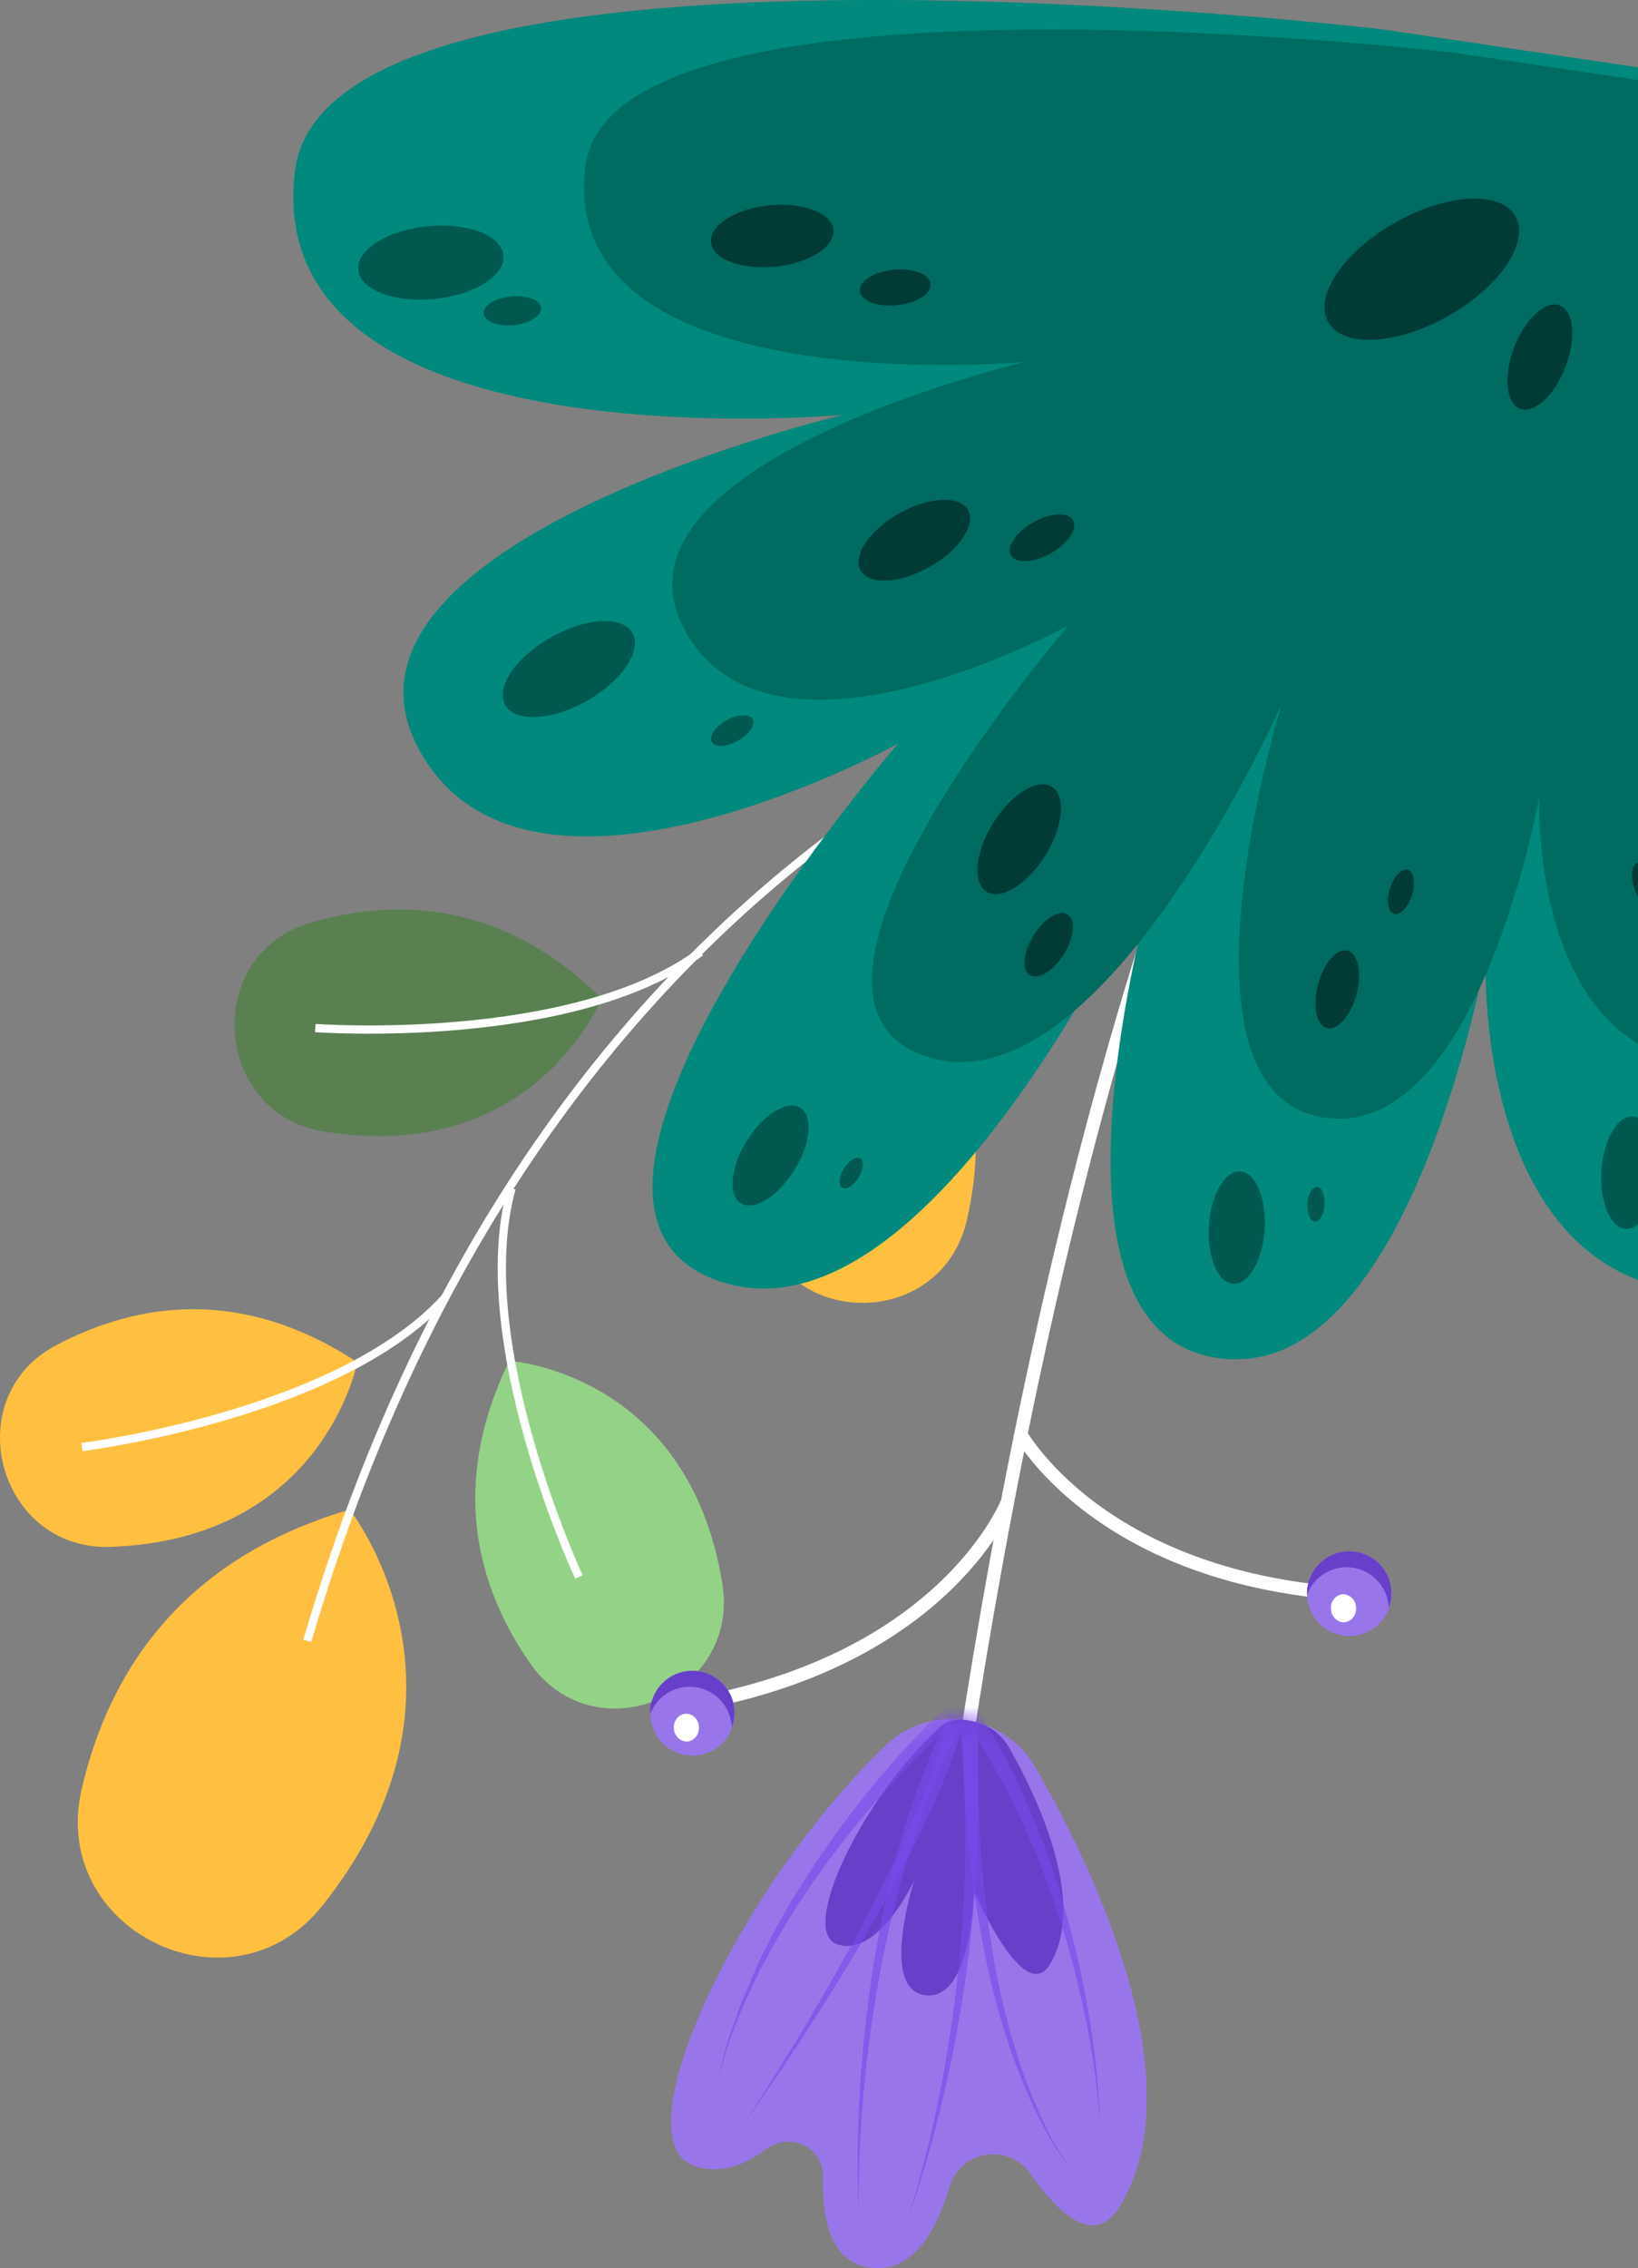<svg width="86" height="119" viewBox="0 0 86 119" fill="none" xmlns="http://www.w3.org/2000/svg">
<rect x="0" y="0" width="86" height="119" fill="#808080" stroke="none"/>
<g clip-path="url(#clip0_402_26919)">
<path d="M18.358 79.203C18.358 79.203 25.91 88.696 16.93 99.977C12.181 105.944 2.569 101.312 4.285 93.874C5.687 87.831 9.452 81.801 18.358 79.203Z" fill="#FFC042"/>
<path d="M65.791 33.471C65.791 33.471 29.955 38.976 16.134 86.088" stroke="white" stroke-width="0.433" stroke-miterlimit="10"/>
<path d="M18.758 71.469C18.758 71.469 16.998 80.768 5.802 81.156C-0.12 81.361 -2.269 73.291 2.985 70.557C7.251 68.326 12.716 67.5 18.758 71.469Z" fill="#FFC042"/>
<path d="M4.301 75.918C4.301 75.918 17.748 74.266 23.377 68.079" stroke="white" stroke-width="0.433" stroke-miterlimit="10"/>
<path d="M31.586 52.381C31.586 52.381 28.066 61.161 17.009 59.365C11.16 58.416 10.604 50.09 16.288 48.417C20.909 47.059 26.432 47.311 31.586 52.381Z" fill="#5A8052"/>
<path d="M16.554 53.936C16.554 53.936 30.066 54.926 36.779 49.953" stroke="white" stroke-width="0.433" stroke-miterlimit="10"/>
<path d="M26.738 71.398C26.738 71.398 36.138 71.991 37.926 83.096C38.869 88.969 31.174 92.118 27.806 87.228C25.059 83.256 23.568 77.913 26.738 71.398Z" fill="#94D387"/>
<path d="M30.393 82.734C30.393 82.734 24.635 70.413 26.857 62.348" stroke="white" stroke-width="0.433" stroke-miterlimit="10"/>
<path d="M44.821 48.939C44.821 48.939 53.302 53.068 50.759 64.024C49.414 69.815 41.098 69.791 39.831 63.992C38.8 59.276 39.419 53.763 44.821 48.939Z" fill="#FFC042"/>
<path d="M43.923 60.828C43.923 60.828 43.244 47.242 48.361 40.617" stroke="white" stroke-width="0.433" stroke-miterlimit="10"/>
<path d="M44.641 38.67C44.641 38.67 43.168 29.323 31.988 28.587C26.076 28.199 23.679 36.19 28.854 39.094C33.037 41.456 38.476 42.45 44.641 38.67Z" fill="#94D387"/>
<path d="M33.051 36.085C33.051 36.085 45.803 40.678 53.6 37.694" stroke="#5E8455" stroke-width="0.433" stroke-miterlimit="10"/>
<path d="M48.926 105.21C48.926 105.21 52.639 65.94 64.994 36.079" stroke="white" stroke-width="0.698" stroke-miterlimit="10"/>
<path d="M50.884 90.275C51.605 90.404 52.29 90.689 52.891 91.111C53.492 91.533 53.993 92.081 54.362 92.718C57.056 97.384 62.884 108.972 58.8 115.739C57.521 117.862 55.683 116.302 54.101 114.048C53.844 113.678 53.489 113.388 53.077 113.211C52.664 113.034 52.21 112.977 51.766 113.048C51.323 113.118 50.908 113.312 50.57 113.608C50.231 113.904 49.983 114.29 49.852 114.721C49.134 117.144 47.889 119.239 45.727 118.979C43.688 118.73 43.145 116.596 43.207 114.189C43.249 112.643 41.453 111.83 40.22 112.755C39.087 113.615 37.808 114.084 36.474 113.641C32.476 112.31 38.789 98.942 46.536 91.538C47.112 90.999 47.805 90.604 48.561 90.385C49.317 90.165 50.113 90.127 50.886 90.275H50.884Z" fill="#9876EA"/>
<path d="M51.017 90.298C51.426 90.371 51.814 90.534 52.154 90.774C52.493 91.014 52.776 91.326 52.983 91.688C54.362 94.105 57.124 99.736 55.122 103.058C53.759 105.32 51.132 99.217 51.132 99.217C51.132 99.217 51.033 104.985 48.584 104.678C46.134 104.371 48.004 98.648 48.004 98.648C48.004 98.648 46.121 102.727 43.957 102.009C41.894 101.322 45.32 94.228 49.359 90.613C49.546 90.451 49.767 90.335 50.005 90.272C50.244 90.209 50.493 90.201 50.735 90.248L51.017 90.298Z" fill="#683FC8"/>
<mask id="mask0_402_26919" style="mask-type:luminance" maskUnits="userSpaceOnUse" x="35" y="90" width="26" height="30">
<path d="M50.884 90.275C51.605 90.404 52.29 90.689 52.891 91.111C53.492 91.533 53.993 92.081 54.362 92.718C57.056 97.384 62.884 108.972 58.8 115.739C57.518 117.867 55.667 116.297 54.085 114.032C53.829 113.667 53.475 113.381 53.066 113.207C52.656 113.033 52.205 112.977 51.766 113.047C51.326 113.117 50.915 113.309 50.578 113.602C50.242 113.895 49.994 114.276 49.863 114.703C49.148 117.133 47.899 119.241 45.732 118.979C43.693 118.73 43.153 116.599 43.213 114.195C43.252 112.645 41.455 111.835 40.223 112.758C39.092 113.618 37.813 114.084 36.479 113.641C32.481 112.31 38.795 98.942 46.542 91.538C47.117 90.999 47.811 90.604 48.566 90.385C49.322 90.165 50.119 90.127 50.892 90.275H50.884Z" fill="white"/>
</mask>
<g mask="url(#mask0_402_26919)">
<g style="mix-blend-mode:multiply" opacity="0.63">
<path d="M57.766 111.468C57.695 109.548 57.497 107.636 57.173 105.742C56.86 103.844 56.435 101.966 55.899 100.119C55.638 99.191 55.327 98.284 55.021 97.366C54.859 96.912 54.679 96.467 54.499 96.016L54.238 95.34L53.943 94.679L53.353 93.355L52.692 92.062C52.58 91.85 52.473 91.63 52.358 91.418L51.99 90.794L51.251 89.54L50.523 90.023L51.29 91.218L51.69 91.816C51.81 92.018 51.922 92.228 52.04 92.435L52.734 93.675L53.366 94.951L53.679 95.591L53.961 96.247C54.147 96.684 54.343 97.12 54.52 97.558C54.854 98.449 55.207 99.335 55.491 100.247C56.092 102.061 56.585 103.909 56.967 105.782C57.36 107.657 57.627 109.557 57.766 111.468Z" fill="#784AEA"/>
</g>
<g style="mix-blend-mode:multiply" opacity="0.63">
<path d="M49.717 89.48C48.307 90.831 46.982 92.269 45.748 93.785C44.518 95.292 43.373 96.867 42.32 98.504L41.537 99.741L40.821 101.013C40.576 101.432 40.367 101.873 40.15 102.305L39.827 102.958L39.678 103.299L39.537 103.634L38.965 104.974C38.777 105.422 38.636 105.886 38.469 106.343L38.229 107.03C38.15 107.258 38.098 107.496 38.03 107.73L37.652 109.132L38.083 107.745C38.158 107.515 38.221 107.281 38.304 107.056L38.566 106.379C38.748 105.934 38.908 105.475 39.111 105.037L39.727 103.726L39.882 103.401L40.054 103.081L40.401 102.447C40.631 102.022 40.853 101.595 41.114 101.188L41.868 99.959L42.678 98.761C43.781 97.183 44.971 95.668 46.245 94.225C47.508 92.785 48.859 91.425 50.289 90.151L49.717 89.48Z" fill="#784AEA"/>
</g>
<g style="mix-blend-mode:multiply" opacity="0.63">
<path d="M47.633 116.481C48.394 114.35 49.028 112.176 49.534 109.971C49.657 109.418 49.795 108.867 49.902 108.314L50.234 106.647C50.425 105.53 50.623 104.416 50.756 103.288L50.874 102.447C50.91 102.166 50.934 101.883 50.965 101.6C51.023 101.036 51.088 100.473 51.14 99.909C51.211 98.776 51.318 97.644 51.331 96.501C51.409 94.228 51.362 91.952 51.19 89.685L50.323 89.771C50.564 92.004 50.682 94.249 50.678 96.496C50.701 97.62 50.628 98.745 50.594 99.87C50.563 100.431 50.516 100.992 50.477 101.555C50.456 101.836 50.44 102.117 50.414 102.397L50.323 103.239C50.218 104.361 50.062 105.475 49.905 106.592L49.628 108.262C49.534 108.817 49.417 109.371 49.312 109.924C48.883 112.141 48.323 114.331 47.633 116.481Z" fill="#784AEA"/>
</g>
<g style="mix-blend-mode:multiply" opacity="0.63">
<path d="M45.084 116.174C45.06 113.898 45.16 111.623 45.384 109.358C45.601 107.097 45.931 104.848 46.374 102.62L46.729 100.958L47.147 99.309C47.275 98.758 47.444 98.218 47.611 97.678L47.859 96.868C47.938 96.606 48.024 96.325 48.12 96.063L48.697 94.472C48.786 94.21 48.904 93.948 49.016 93.685L49.35 92.899L49.684 92.112C49.794 91.85 49.946 91.612 50.06 91.36L50.844 89.86L50.079 89.444L49.337 91.003C49.217 91.266 49.076 91.528 48.977 91.79L48.661 92.592L48.345 93.392C48.24 93.654 48.128 93.916 48.045 94.199L47.51 95.835C47.416 96.097 47.34 96.383 47.267 96.658L47.042 97.489C46.891 98.04 46.739 98.593 46.624 99.154L46.256 100.829L45.953 102.518C45.579 104.769 45.318 107.038 45.17 109.316C45.018 111.599 44.989 113.888 45.084 116.174Z" fill="#784AEA"/>
</g>
<g style="mix-blend-mode:multiply" opacity="0.63">
<path d="M56.414 114.048C55.763 113.196 55.211 112.273 54.769 111.295C54.646 111.059 54.542 110.813 54.438 110.566L54.119 109.827C53.936 109.324 53.74 108.828 53.568 108.319C52.892 106.289 52.389 104.206 52.064 102.09C51.728 99.98 51.509 97.852 51.409 95.717C51.375 94.647 51.359 93.58 51.338 92.511L51.409 89.307L50.539 89.286L50.576 92.524C50.633 93.604 50.685 94.681 50.756 95.756C50.93 97.909 51.224 100.05 51.636 102.169C52.037 104.289 52.615 106.372 53.364 108.395C53.552 108.899 53.769 109.392 53.97 109.892L54.312 110.621C54.427 110.865 54.539 111.109 54.672 111.345C55.148 112.31 55.733 113.216 56.414 114.048Z" fill="#784AEA"/>
</g>
<g style="mix-blend-mode:multiply" opacity="0.63">
<path d="M38.993 111.507C40.204 109.819 41.364 108.099 42.494 106.345C43.625 104.591 44.716 102.824 45.748 101.015C46.779 99.207 47.774 97.369 48.648 95.468C49.564 93.57 50.301 91.59 50.85 89.554L49.998 89.362C49.531 91.365 48.879 93.32 48.051 95.201C47.254 97.109 46.33 98.968 45.366 100.803C44.403 102.638 43.374 104.447 42.309 106.23C41.244 108.013 40.147 109.78 38.993 111.507Z" fill="#784AEA"/>
</g>
</g>
<path d="M52.9 78.784C52.9 78.784 49.793 86.84 36.863 89.325" stroke="white" stroke-width="0.698" stroke-miterlimit="10"/>
<path d="M38.376 88.958C38.618 89.496 38.639 90.108 38.434 90.66C38.228 91.213 37.813 91.662 37.279 91.908C37.014 92.029 36.728 92.098 36.437 92.108C36.146 92.119 35.856 92.071 35.583 91.969C35.31 91.867 35.06 91.712 34.847 91.512C34.634 91.313 34.462 91.073 34.342 90.807C34.097 90.27 34.075 89.658 34.281 89.105C34.486 88.551 34.901 88.103 35.436 87.857C35.971 87.612 36.581 87.59 37.133 87.797C37.684 88.003 38.131 88.421 38.376 88.958Z" fill="#9876EA"/>
<path d="M35.433 87.857C35.033 88.038 34.696 88.334 34.464 88.707C34.231 89.081 34.114 89.515 34.127 89.954C34.228 89.678 34.382 89.424 34.581 89.208C34.78 88.992 35.02 88.818 35.287 88.696C35.821 88.451 36.431 88.429 36.982 88.635C37.533 88.841 37.98 89.258 38.224 89.795C38.344 90.059 38.412 90.345 38.422 90.636C38.624 90.087 38.601 89.48 38.36 88.948C38.113 88.416 37.668 88.003 37.12 87.798C36.572 87.594 35.965 87.615 35.433 87.857Z" fill="#683FC8"/>
<path d="M35.993 89.905C36.177 89.904 36.354 89.977 36.484 90.106C36.615 90.236 36.689 90.412 36.691 90.597C36.712 90.78 36.66 90.965 36.546 91.11C36.432 91.255 36.265 91.349 36.082 91.37C35.898 91.371 35.722 91.299 35.591 91.169C35.461 91.039 35.386 90.863 35.385 90.678C35.364 90.495 35.416 90.31 35.53 90.165C35.644 90.02 35.811 89.927 35.993 89.905Z" fill="white"/>
<path d="M53.52 75.126C53.52 75.126 57.583 82.729 70.719 83.621" stroke="white" stroke-width="0.698" stroke-miterlimit="10"/>
<path d="M72.862 82.687C72.983 82.953 73.051 83.241 73.061 83.533C73.071 83.825 73.024 84.116 72.922 84.39C72.821 84.664 72.666 84.915 72.468 85.129C72.269 85.343 72.031 85.515 71.766 85.637C71.501 85.758 71.215 85.826 70.924 85.836C70.633 85.847 70.343 85.799 70.07 85.697C69.797 85.595 69.547 85.44 69.334 85.24C69.121 85.041 68.949 84.802 68.828 84.536C68.707 84.27 68.64 83.982 68.629 83.69C68.619 83.398 68.666 83.107 68.768 82.833C68.87 82.559 69.025 82.308 69.223 82.094C69.421 81.88 69.66 81.708 69.925 81.586C70.19 81.465 70.476 81.397 70.767 81.387C71.058 81.376 71.348 81.424 71.621 81.526C71.894 81.628 72.144 81.783 72.357 81.983C72.57 82.182 72.742 82.421 72.862 82.687Z" fill="#9876EA"/>
<path d="M69.925 81.586C69.525 81.767 69.188 82.063 68.955 82.436C68.723 82.809 68.606 83.243 68.62 83.683C68.721 83.407 68.876 83.153 69.075 82.938C69.274 82.722 69.514 82.547 69.781 82.425C70.046 82.304 70.332 82.236 70.623 82.225C70.914 82.215 71.204 82.263 71.477 82.365C71.75 82.467 72 82.622 72.213 82.822C72.426 83.021 72.598 83.26 72.719 83.526C72.838 83.79 72.904 84.075 72.915 84.365C73.016 84.094 73.062 83.804 73.051 83.515C73.04 83.225 72.973 82.94 72.852 82.677C72.606 82.144 72.16 81.731 71.612 81.526C71.064 81.322 70.457 81.344 69.925 81.586Z" fill="#683FC8"/>
<path d="M70.491 83.636C70.675 83.636 70.852 83.708 70.983 83.838C71.114 83.967 71.189 84.144 71.191 84.329C71.203 84.42 71.197 84.514 71.173 84.603C71.149 84.693 71.108 84.777 71.051 84.85C70.995 84.923 70.924 84.984 70.844 85.03C70.763 85.075 70.674 85.104 70.583 85.115C70.399 85.116 70.222 85.043 70.091 84.914C69.96 84.784 69.885 84.608 69.883 84.423C69.871 84.331 69.877 84.238 69.901 84.148C69.925 84.059 69.967 83.975 70.023 83.902C70.08 83.829 70.15 83.768 70.231 83.722C70.311 83.677 70.4 83.647 70.491 83.636Z" fill="white"/>
<path d="M72.541 1.536C72.541 1.536 17.161 -5.034 15.482 8.99C13.615 24.573 44.279 21.765 44.279 21.765C44.279 21.765 16.221 28.395 21.957 39.241C27.547 49.814 47.151 39.013 47.151 39.013C47.151 39.013 26.785 62.577 37.255 67.02C48.859 71.946 61.117 44.146 61.117 44.146C61.117 44.146 52.929 70.609 64.512 71.309C74.149 71.891 78 50.221 78 50.221C78 50.221 77.162 70.323 92.813 67.602C106.868 65.159 87.951 3.822 87.951 3.822L72.541 1.536Z" fill="#00897C"/>
<path d="M30.802 36.777C32.646 35.728 33.724 34.155 33.21 33.222C32.695 32.288 30.779 32.393 28.935 33.431C27.092 34.47 26.011 36.053 26.525 36.984C27.04 37.915 28.959 37.815 30.802 36.777Z" fill="#005950"/>
<path d="M22.813 15.685C24.92 15.473 26.541 14.448 26.434 13.394C26.327 12.34 24.539 11.659 22.432 11.871C20.325 12.083 18.706 13.114 18.81 14.162C18.915 15.211 20.708 15.898 22.813 15.685Z" fill="#005950"/>
<path d="M26.975 17.059C27.808 16.975 28.45 16.569 28.408 16.155C28.366 15.74 27.656 15.468 26.823 15.552C25.99 15.636 25.351 16.042 25.392 16.456C25.434 16.87 26.142 17.143 26.975 17.059Z" fill="#005950"/>
<path d="M38.739 38.861C39.329 38.544 39.681 38.019 39.509 37.726C39.337 37.432 38.726 37.464 38.143 37.791C37.561 38.119 37.209 38.633 37.373 38.929C37.538 39.225 38.149 39.194 38.739 38.861Z" fill="#005950"/>
<path d="M41.699 61.405C42.564 60.023 42.707 58.552 42.023 58.12C41.339 57.687 40.081 58.455 39.216 59.837C38.352 61.218 38.206 62.689 38.892 63.122C39.579 63.554 40.833 62.784 41.699 61.405Z" fill="#005950"/>
<path d="M45.073 61.787C45.334 61.363 45.384 60.909 45.175 60.778C44.966 60.647 44.577 60.88 44.311 61.302C44.044 61.724 44 62.178 44.211 62.312C44.423 62.445 44.809 62.209 45.073 61.787Z" fill="#005950"/>
<path d="M66.397 64.498C66.498 62.87 65.927 61.507 65.12 61.457C64.313 61.407 63.574 62.684 63.469 64.312C63.365 65.94 63.94 67.301 64.746 67.353C65.553 67.406 66.295 66.121 66.397 64.498Z" fill="#005950"/>
<path d="M69.543 63.208C69.575 62.71 69.4 62.291 69.152 62.275C68.903 62.259 68.676 62.653 68.645 63.153C68.614 63.654 68.789 64.071 69.037 64.087C69.285 64.102 69.512 63.712 69.543 63.208Z" fill="#005950"/>
<path d="M87.006 61.614C87.108 59.986 86.538 58.626 85.729 58.573C84.92 58.521 84.183 59.8 84.079 61.428C83.974 63.056 84.549 64.419 85.358 64.469C86.168 64.519 86.904 63.242 87.006 61.614Z" fill="#005950"/>
<path d="M76.45 2.779C76.45 2.779 32.062 -2.483 30.731 8.751C29.237 21.241 53.804 18.989 53.804 18.989C53.804 18.989 31.323 24.303 35.919 32.991C40.397 41.464 56.105 32.81 56.105 32.81C56.105 32.81 39.794 51.686 48.178 55.249C57.473 59.197 67.296 36.924 67.296 36.924C67.296 36.924 60.737 58.128 70.011 58.683C77.732 59.15 80.818 41.787 80.818 41.787C80.818 41.787 80.152 57.897 92.685 55.718C103.947 53.76 88.79 4.614 88.79 4.614L76.45 2.779Z" fill="#006B60"/>
<path d="M48.788 29.751C50.355 28.875 51.256 27.535 50.82 26.757C50.384 25.978 48.773 26.057 47.214 26.932C45.655 27.808 44.749 29.148 45.185 29.926C45.621 30.705 47.232 30.626 48.788 29.751Z" fill="#003B35"/>
<path d="M76.021 16.585C78.737 15.056 80.324 12.715 79.567 11.357C78.81 9.999 75.99 10.135 73.274 11.664C70.559 13.192 68.971 15.533 69.729 16.891C70.486 18.249 73.306 18.113 76.021 16.585Z" fill="#003B35"/>
<path d="M82.19 19.256C82.765 17.762 82.632 16.315 81.89 16.026C81.148 15.738 80.078 16.718 79.503 18.213C78.929 19.707 79.062 21.152 79.804 21.44C80.545 21.728 81.613 20.75 82.19 19.256Z" fill="#003B35"/>
<path d="M54.875 44.891C55.825 43.373 55.985 41.761 55.233 41.283C54.481 40.806 53.1 41.653 52.149 43.171C51.199 44.689 51.042 46.301 51.794 46.776C52.546 47.25 53.927 46.409 54.875 44.891Z" fill="#003B35"/>
<path d="M40.704 13.992C42.48 13.813 43.837 12.943 43.756 12.06C43.675 11.176 42.156 10.597 40.383 10.775C38.61 10.953 37.25 11.824 37.328 12.71C37.406 13.596 38.928 14.162 40.704 13.992Z" fill="#003B35"/>
<path d="M71.218 52.176C71.518 51.057 71.312 50.029 70.755 49.877C70.199 49.725 69.505 50.514 69.207 51.634C68.909 52.753 69.113 53.781 69.669 53.933C70.225 54.085 70.917 53.285 71.218 52.176Z" fill="#003B35"/>
<path d="M55.165 29.03C56.066 28.524 56.59 27.75 56.34 27.299C56.089 26.849 55.157 26.896 54.251 27.402C53.345 27.908 52.828 28.681 53.079 29.129C53.329 29.578 54.267 29.536 55.165 29.03Z" fill="#003B35"/>
<path d="M47.097 16.011C48.12 15.908 48.909 15.41 48.859 14.896C48.809 14.383 47.935 14.052 46.911 14.154C45.888 14.257 45.097 14.757 45.146 15.271C45.196 15.785 46.071 16.115 47.097 16.011Z" fill="#003B35"/>
<path d="M55.846 50.079C56.395 49.203 56.486 48.27 56.053 47.982C55.619 47.693 54.82 48.197 54.272 49.072C53.724 49.948 53.632 50.879 54.066 51.154C54.499 51.429 55.298 50.941 55.846 50.079Z" fill="#003B35"/>
<path d="M74.125 46.978C74.331 46.341 74.243 45.74 73.927 45.638C73.611 45.536 73.188 45.966 72.981 46.603C72.775 47.24 72.864 47.84 73.18 47.942C73.496 48.045 73.919 47.612 74.125 46.978Z" fill="#003B35"/>
<path d="M86.94 46.212C86.718 45.586 86.287 45.163 85.974 45.276C85.66 45.389 85.59 45.987 85.812 46.613C86.034 47.24 86.467 47.662 86.778 47.549C87.088 47.436 87.167 46.839 86.94 46.212Z" fill="#003B35"/>
</g>
<defs>
<clipPath id="clip0_402_26919">
<rect width="98" height="119" fill="white" transform="matrix(-1 0 0 1 98 0)"/>
</clipPath>
</defs>
</svg>
